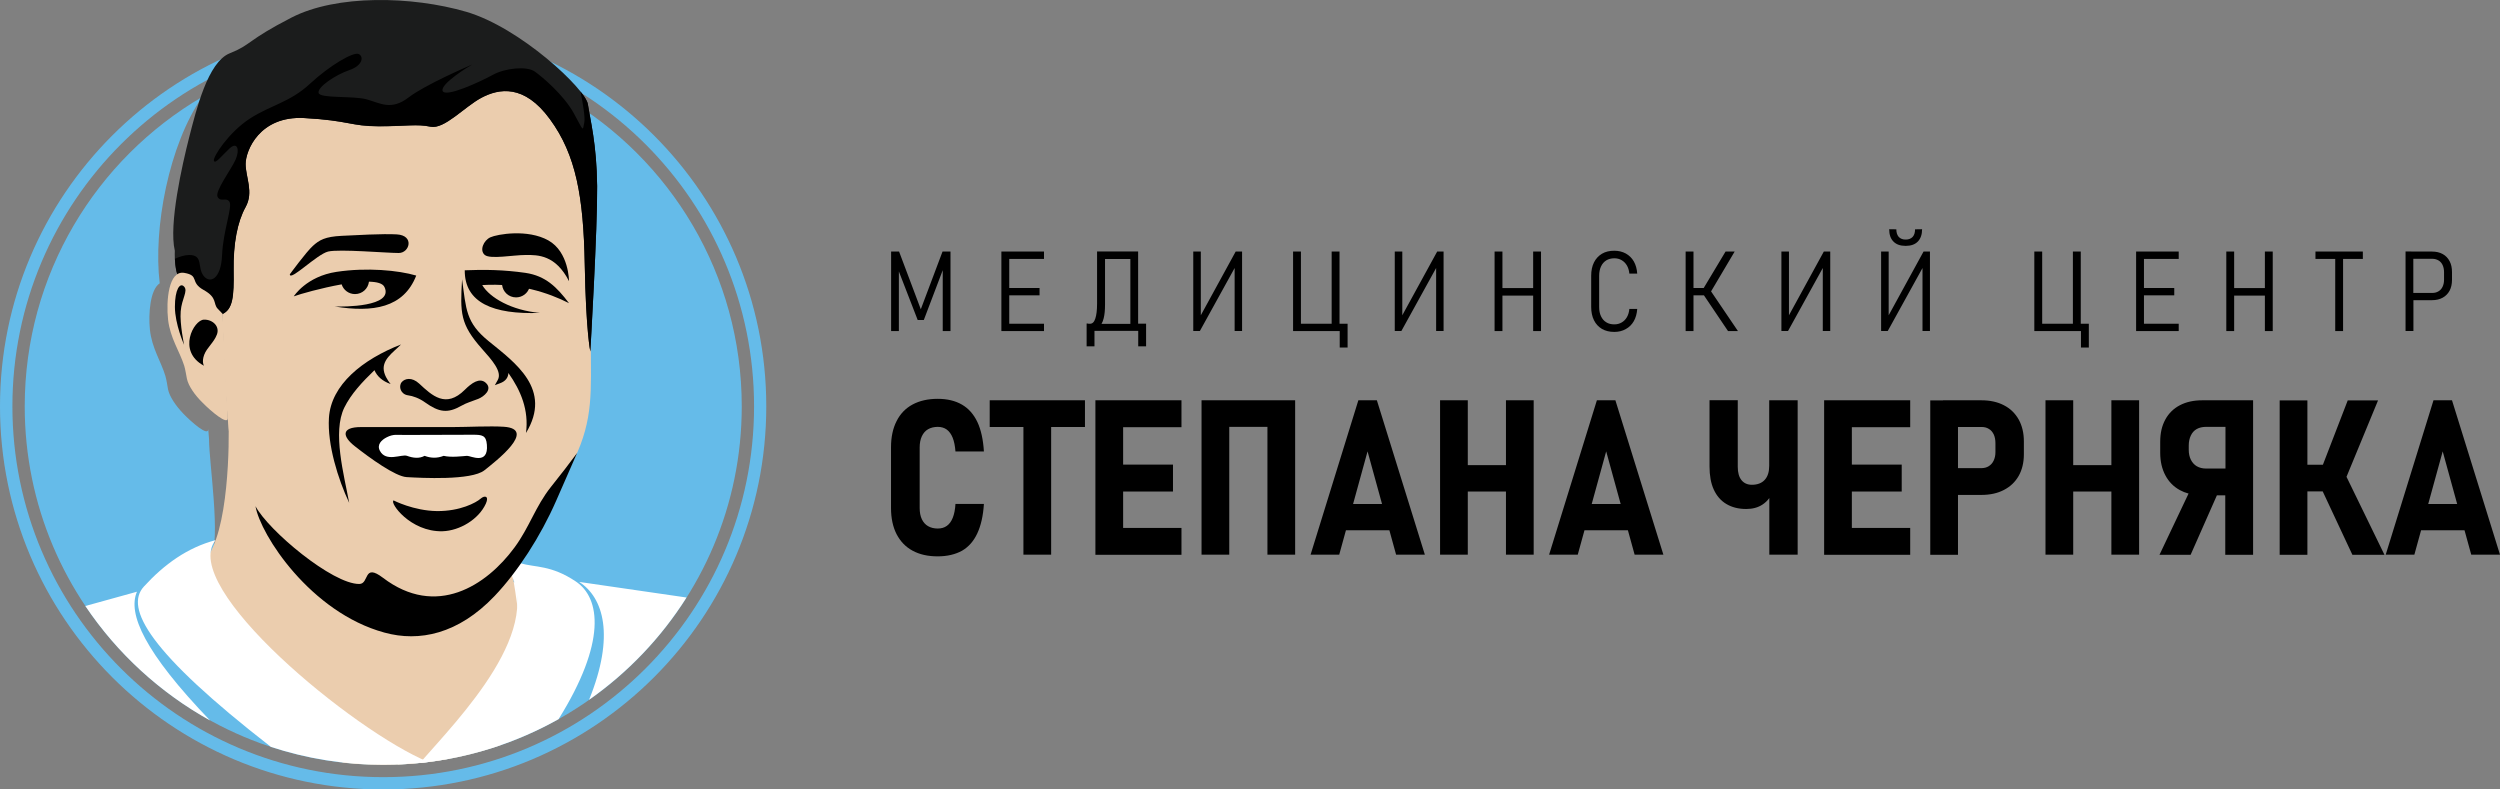 <svg width="190" height="60" viewBox="0 0 190 60" fill="none" xmlns="http://www.w3.org/2000/svg">
<rect x="0" y="0" width="190" height="60" fill="#808080" stroke="none"/>
<path fill-rule="evenodd" clip-rule="evenodd" d="M15.377 7.36C7.303 12.084 1.879 20.856 1.879 30.886C1.879 45.931 14.079 58.13 29.126 58.13C44.172 58.13 56.373 45.931 56.373 30.886C56.373 20.856 50.957 12.1 42.883 7.368C43.245 7.832 43.473 8.201 43.504 8.437C43.662 9.601 44.141 11.526 44.133 14.741C44.125 17.477 43.638 24.794 43.489 26.893C43.457 30.037 43.583 32.12 42.608 34.643C41.57 37.324 39.652 39.587 38.119 41.985C37.789 42.496 37.467 42.975 37.137 43.415C37.207 43.856 37.278 44.288 37.341 44.72H14.834C15.204 44.139 15.251 44.178 16.021 42.511C16.792 40.845 15.895 35.28 15.887 33.378C15.864 33.134 15.84 32.875 15.825 32.608C15.848 33.221 14.535 32.065 13.946 31.452C13.348 30.831 12.869 30.116 12.767 29.573C12.719 29.314 12.656 28.858 12.57 28.575C12.24 27.467 11.532 26.453 11.391 25.03C11.273 23.851 11.407 22.004 12.138 21.532C11.634 17.374 12.829 10.992 15.377 7.36Z" fill="#65BBE9"/>
<path fill-rule="evenodd" clip-rule="evenodd" d="M29.126 2.706C21.343 2.706 14.3 5.858 9.198 10.959C4.096 16.061 0.943 23.104 0.943 30.885C0.943 38.667 4.096 45.71 9.198 50.811C14.3 55.912 21.343 59.064 29.126 59.064C36.909 59.064 43.953 55.912 49.055 50.811C54.157 45.71 57.309 38.667 57.309 30.885C57.309 23.104 54.157 16.061 49.055 10.959C43.953 5.866 36.901 2.706 29.126 2.706ZM8.53 10.299C13.797 5.033 21.076 1.771 29.118 1.771C37.16 1.771 44.44 5.033 49.707 10.299C54.974 15.566 58.237 22.844 58.237 30.885C58.237 38.926 54.974 46.205 49.707 51.471C44.44 56.738 37.16 60 29.118 60C21.076 60 13.797 56.738 8.53 51.471C3.262 46.205 0 38.926 0 30.885C0 22.844 3.262 15.566 8.53 10.299Z" fill="#65BBE9"/>
<path fill-rule="evenodd" clip-rule="evenodd" d="M6.486 46.056L10.408 44.971C9.685 46.653 10.99 49.577 15.966 54.757C12.162 52.643 8.907 49.656 6.486 46.056ZM17.256 44.515L39.149 44.248C40.368 48.155 36.036 54.577 35.14 55.748C34.7 56.329 34.37 56.974 34.142 57.666C32.876 57.901 31.571 58.051 30.25 58.106C29.692 57.508 29.095 56.95 28.442 56.432C27.004 55.253 20.023 49.122 17.256 44.515ZM44.016 44.225L52.176 45.411C50.242 48.469 47.726 51.11 44.77 53.185C46.751 48.304 45.863 45.411 44.016 44.225Z" fill="white"/>
<path fill-rule="evenodd" clip-rule="evenodd" d="M18.018 30.753C18.018 30.753 17.263 31.948 17.334 31.751C17.405 31.555 17.593 38.48 16.186 41.561C14.779 44.642 13.443 45.742 13.443 45.742C13.443 45.742 18.325 54.782 26.091 57.965C27.09 58.075 28.096 58.13 29.118 58.13C32.239 58.13 35.234 57.604 38.025 56.637C40.556 53.477 39.676 47.629 38.591 41.584C36.948 32.411 18.018 30.753 18.018 30.753Z" fill="#EBCDAE"/>
<path fill-rule="evenodd" clip-rule="evenodd" d="M16.855 21.353C16.855 21.353 16.981 31.029 17.61 34.173C18.239 37.317 19.559 41.106 23.081 43.416C30.361 48.196 35.172 48.219 39.724 41.043C41.225 38.677 43.112 36.444 44.118 33.796C45.203 30.942 44.841 28.647 44.912 24.701C44.92 24.293 44.928 23.868 44.936 23.42C45.046 17.155 44.747 10.694 43.835 9.232C40.573 3.982 36.351 3.573 30.754 3.667C19.575 3.856 16.855 8.564 16.855 21.353Z" fill="#EBCDAE"/>
<path fill-rule="evenodd" clip-rule="evenodd" d="M22.027 20.847C22.027 20.847 23.269 19.149 23.772 18.694C24.275 18.238 24.7 17.986 25.974 17.923C26.948 17.876 29.134 17.75 30.156 17.813C31.516 17.892 31.131 19.228 30.305 19.228C29.362 19.228 25.785 18.914 24.936 19.118C24.087 19.322 22.027 21.413 22.027 20.847Z" fill="black"/>
<path fill-rule="evenodd" clip-rule="evenodd" d="M22.326 22.523C22.326 22.523 23.277 21.006 25.581 20.66C27.884 20.314 30.274 20.542 31.634 20.943C30.675 23.403 28.332 23.765 25.439 23.293C26.076 23.317 29.944 23.332 29.22 21.815C29.087 21.532 28.646 21.422 28.041 21.407C27.978 21.941 27.53 22.35 26.98 22.35C26.508 22.35 26.099 22.043 25.966 21.611C24.425 21.886 22.821 22.342 22.326 22.523Z" fill="black"/>
<path fill-rule="evenodd" clip-rule="evenodd" d="M43.245 23.041C42.317 21.815 41.468 20.966 39.935 20.738C38.3 20.502 36.799 20.479 35.321 20.542C35.305 23.01 37.483 23.914 41.028 23.78C38.89 23.591 37.223 22.632 36.649 21.666C39.409 21.493 41.665 22.239 43.245 23.041Z" fill="black"/>
<path fill-rule="evenodd" clip-rule="evenodd" d="M24.999 31.759C25.156 29.235 27.562 27.317 30.478 26.178C29.896 26.783 28.93 27.365 29.205 28.324C29.338 28.795 29.692 29.188 29.692 29.188C29.055 28.968 28.654 28.591 28.458 28.135C27.538 29.023 26.681 29.935 26.17 30.973C25.25 32.843 26.147 36.097 26.54 38.22C25.691 36.42 24.873 33.786 24.999 31.759Z" fill="black"/>
<path fill-rule="evenodd" clip-rule="evenodd" d="M39.975 32.906C40.203 31.161 39.582 29.683 38.638 28.347C38.623 28.685 38.434 28.976 37.986 29.133L37.609 29.274L37.829 28.881C38.182 28.253 37.404 27.38 36.634 26.515C34.967 24.637 34.967 23.796 35.117 21.226C35.431 23.513 35.392 24.511 37.145 25.934C39.149 27.569 42.003 29.581 39.975 32.906Z" fill="black"/>
<path fill-rule="evenodd" clip-rule="evenodd" d="M31.862 29.157C32.829 30.054 33.882 31.068 35.329 29.621C35.847 29.102 36.445 28.686 36.901 29.079C37.483 29.582 36.767 30.148 36.35 30.313C35.855 30.509 35.494 30.596 35.061 30.84C34.024 31.429 33.371 31.343 32.302 30.58C31.854 30.258 31.374 30.093 31.021 30.046C30.455 29.975 30.266 29.378 30.525 29.047C30.761 28.765 31.296 28.631 31.862 29.157Z" fill="black"/>
<path fill-rule="evenodd" clip-rule="evenodd" d="M27.444 32.457C28.655 32.457 32.79 32.457 34.425 32.457C35.525 32.457 37.216 32.363 38.293 32.434C40.855 32.606 37.664 35.067 36.815 35.743C35.824 36.529 32.011 36.324 30.911 36.261C30.046 36.214 28.112 34.815 26.964 33.911C26.045 33.196 25.872 32.457 27.444 32.457Z" fill="black"/>
<path fill-rule="evenodd" clip-rule="evenodd" d="M29.913 38.032C29.913 38.032 31.43 38.818 33.206 38.842C34.983 38.858 36.186 38.197 36.516 37.907C36.846 37.616 37.184 37.702 36.925 38.276C36.382 39.471 34.936 40.335 33.631 40.375C31.178 40.437 29.582 38.189 29.913 38.032Z" fill="black"/>
<path fill-rule="evenodd" clip-rule="evenodd" d="M13.286 19.056C13.286 19.056 13.191 20.778 13.789 21.477C14.386 22.169 16.131 24.252 16.91 23.867C17.688 23.482 17.782 22.57 17.751 20.55C17.719 18.522 18.034 16.863 18.663 15.732C19.292 14.6 18.663 13.468 18.663 12.462C18.663 11.456 19.716 8.783 23.128 8.972C26.54 9.16 26.666 9.601 28.788 9.601C30.903 9.601 31.665 9.412 32.719 9.632C33.772 9.852 35.289 8.123 36.594 7.431C37.907 6.739 39.825 6.362 41.798 9.066C43.78 11.77 44.346 14.953 44.44 20.086C44.534 25.211 44.864 26.72 44.864 26.72C44.864 26.72 45.415 17.319 45.383 14.144C45.352 10.968 44.849 9.066 44.676 7.918C44.503 6.771 39.535 2.086 35.415 0.891C31.296 -0.303 25.588 -0.429 22.161 1.332C18.733 3.092 19.127 3.391 17.46 4.051C15.793 4.711 14.913 8.359 14.378 10.434C13.852 12.501 12.814 17.06 13.286 19.056Z" fill="#1B1C1C"/>
<path fill-rule="evenodd" clip-rule="evenodd" d="M28.788 9.593C30.903 9.593 31.665 9.404 32.718 9.624C33.772 9.844 35.289 8.115 36.594 7.423C37.907 6.731 39.825 6.354 41.798 9.058C43.779 11.762 44.345 14.945 44.44 20.078C44.534 25.203 44.864 26.712 44.864 26.712C44.864 26.712 45.414 17.311 45.383 14.136C45.352 10.96 44.849 9.058 44.676 7.911C44.644 7.698 44.448 7.36 44.117 6.952C44.306 7.871 44.479 8.94 44.408 9.31C44.267 10.017 44.361 9.97 43.606 8.602C42.852 7.235 41.264 5.883 40.651 5.442C40.037 5.002 38.386 5.175 37.459 5.686C36.531 6.197 33.827 7.455 33.638 6.904C33.458 6.378 35.619 5.049 35.895 4.9C35.564 5.042 32.294 6.449 31.052 7.407C29.715 8.429 28.898 7.832 27.86 7.549C26.823 7.266 24.323 7.502 24.213 7.062C24.102 6.621 25.502 5.686 26.54 5.332C27.577 4.979 27.656 4.295 27.263 4.106C26.87 3.918 25.077 4.955 23.552 6.37C22.027 7.785 20.596 7.973 18.993 9.011C17.389 10.049 16.163 11.935 16.257 12.218C16.351 12.501 16.831 11.856 17.436 11.29C18.041 10.725 18.238 11.369 17.908 12.124C17.578 12.878 16.304 14.545 16.54 14.969C16.776 15.393 17.185 14.961 17.436 15.331C17.688 15.7 16.957 17.524 16.878 19.387C16.799 21.241 15.943 21.587 15.463 20.951C14.983 20.314 15.463 19.379 14.386 19.379C14.032 19.379 13.647 19.504 13.293 19.669C13.317 20.235 13.427 21.053 13.796 21.477C14.394 22.169 16.139 24.252 16.917 23.867C17.696 23.482 17.79 22.57 17.759 20.55C17.727 18.522 18.041 16.863 18.67 15.732C19.299 14.6 18.67 13.468 18.67 12.462C18.67 11.456 19.724 8.783 23.136 8.972C26.547 9.16 26.665 9.593 28.788 9.593Z" fill="black"/>
<path fill-rule="evenodd" clip-rule="evenodd" d="M14.205 28.779C14.15 28.52 14.087 28.072 14.001 27.797C13.655 26.704 12.932 25.698 12.774 24.291C12.617 22.884 12.806 20.534 14.001 20.738C15.196 20.942 14.394 21.438 15.471 22.035C16.548 22.632 16.178 23.08 16.548 23.466C16.917 23.851 16.917 23.851 16.917 23.851L17.31 31.766C17.342 32.371 16.013 31.232 15.416 30.626C14.803 30.029 14.315 29.322 14.205 28.779Z" fill="#EBCDAE"/>
<path fill-rule="evenodd" clip-rule="evenodd" d="M15.503 27.798C13.435 26.69 14.725 24.308 15.503 24.292C16.163 24.277 16.721 24.803 16.485 25.424C16.25 26.045 15.723 26.415 15.518 26.965C15.314 27.515 15.503 27.798 15.503 27.798Z" fill="black"/>
<path fill-rule="evenodd" clip-rule="evenodd" d="M13.993 26.209C13.993 26.209 13.293 24.637 13.293 23.317C13.293 21.996 13.678 21.438 13.993 21.784C14.307 22.122 13.812 22.688 13.733 23.662C13.655 24.637 13.993 26.209 13.993 26.209Z" fill="black"/>
<path fill-rule="evenodd" clip-rule="evenodd" d="M43.245 21.367C43.245 21.367 43.245 19.151 41.673 18.27C40.1 17.39 37.789 17.799 37.27 18.035C36.752 18.27 36.421 19.033 36.846 19.379C37.27 19.717 39.008 19.379 39.951 19.379C40.887 19.371 42.223 19.371 43.245 21.367Z" fill="black"/>
<path fill-rule="evenodd" clip-rule="evenodd" d="M38.159 21.658C38.222 22.193 38.67 22.602 39.22 22.602C39.692 22.602 40.101 22.295 40.234 21.863V21.462H38.159V21.658Z" fill="black"/>
<path fill-rule="evenodd" clip-rule="evenodd" d="M30.706 33.056L35.942 33.04C36.634 33.04 36.948 33.079 37.003 33.795C37.137 35.382 35.753 34.628 35.494 34.644C35.132 34.667 34.307 34.785 33.717 34.644C33.198 34.848 32.727 34.816 32.271 34.644C31.862 34.864 31.406 34.816 30.934 34.644C30.518 34.494 29.331 35.154 28.867 34.251C28.631 33.787 28.993 33.433 29.401 33.229C29.904 32.977 30.195 33.056 30.706 33.056Z" fill="white"/>
<path fill-rule="evenodd" clip-rule="evenodd" d="M10.935 44.579C9.449 46.206 11.336 49.578 20.589 56.763C23.27 57.643 26.139 58.122 29.118 58.122C30.282 58.122 31.43 58.044 32.554 57.91C26.894 55.583 13.553 44.595 16.383 41.05C14.253 41.616 12.484 42.881 10.935 44.579Z" fill="white"/>
<path fill-rule="evenodd" clip-rule="evenodd" d="M43.764 44.194C45.651 45.459 46.091 48.831 42.451 54.656C39.275 56.44 35.706 57.604 31.909 57.989C34.825 54.648 41.814 47.597 38.402 42.913L39.589 42.81C40.651 43.141 41.869 42.921 43.764 44.194Z" fill="white"/>
<path fill-rule="evenodd" clip-rule="evenodd" d="M37.585 45.301C39.338 43.462 41.075 40.782 42.27 38.054L43.858 34.431C43.269 35.232 42.632 36.05 41.869 37.009C40.698 38.479 40.234 40.074 39.11 41.599C36.956 44.531 33.143 46.983 29.103 43.91C27.593 42.763 28.081 44.374 27.31 44.382C25.274 44.405 20.392 40.318 19.418 38.471C19.787 40.64 23.6 46.543 29.213 48.076C31.862 48.807 34.826 48.194 37.585 45.301Z" fill="black"/>
<path fill-rule="evenodd" clip-rule="evenodd" d="M71.632 19.119H72.237V25.163H71.648V20.534L70.209 24.322H69.745L68.314 20.628V25.163H67.725V19.119H68.33L69.981 23.505L71.632 19.119ZM76.105 19.119H76.514H76.703H79.344V19.677H76.703V21.886H79.006V22.444H76.703V24.605H79.344V25.163H76.703H76.514H76.105V19.119ZM82.701 24.605H82.842C83.023 24.605 83.157 24.479 83.243 24.212C83.33 23.953 83.377 23.576 83.377 23.088V19.111H83.903H83.974H85.9H86.23H86.498V24.597H86.505H86.749H87.103V26.319H86.505V25.148H86.498H85.9H83.18V26.319H82.583V25.148V24.59H82.701V24.605ZM83.982 19.677V23.151C83.982 23.568 83.951 23.906 83.88 24.189C83.841 24.354 83.785 24.495 83.715 24.613H85.908V19.685H83.982V19.677ZM93.832 25.155V20.369L91.191 25.155H90.688V19.119H91.262V23.961L93.911 19.119H94.398V25.155H93.832ZM101.206 19.119H101.804V24.605H101.819H102.157H102.417V26.413H101.819V25.163H101.804H101.206H98.871H98.549H98.274V19.119H98.871V24.605H101.206V19.119ZM109.146 25.155V20.369L106.505 25.155H106.002V19.119H106.575V23.961L109.225 19.119H109.712V25.155H109.146ZM116.52 19.119H117.117V25.163H116.52V22.467H114.185V25.163H113.588V19.119H114.185V21.893H116.52V19.119ZM122.683 25.226C122.322 25.226 122.007 25.148 121.748 24.998C121.488 24.841 121.284 24.629 121.142 24.338C121.001 24.055 120.93 23.717 120.93 23.324V20.958C120.93 20.565 121.001 20.227 121.142 19.944C121.284 19.661 121.488 19.441 121.748 19.284C122.015 19.127 122.322 19.056 122.683 19.056C123.013 19.056 123.304 19.127 123.564 19.268C123.815 19.41 124.02 19.606 124.169 19.866C124.318 20.125 124.405 20.439 124.429 20.793H123.831C123.807 20.549 123.745 20.345 123.642 20.172C123.54 19.999 123.407 19.866 123.241 19.771C123.076 19.677 122.896 19.63 122.691 19.63C122.455 19.63 122.251 19.685 122.078 19.787C121.905 19.897 121.771 20.046 121.677 20.251C121.583 20.447 121.536 20.691 121.536 20.966V23.332C121.536 23.607 121.583 23.843 121.677 24.039C121.771 24.236 121.905 24.393 122.078 24.495C122.251 24.605 122.455 24.652 122.691 24.652C122.896 24.652 123.076 24.605 123.241 24.511C123.407 24.417 123.54 24.283 123.642 24.11C123.745 23.937 123.807 23.725 123.831 23.481H124.429C124.405 23.835 124.318 24.149 124.169 24.409C124.02 24.668 123.815 24.872 123.564 25.006C123.304 25.155 123.013 25.226 122.683 25.226ZM129.483 21.886L131.142 19.119H131.834L130.041 22.145L132.085 25.163H131.331L129.499 22.444H128.705V25.163H128.108V19.119H128.705V21.886H129.483ZM138.532 25.155V20.369L135.89 25.155H135.387V19.119H135.961V23.961L138.61 19.119H139.098V25.155H138.532ZM146.11 25.155V20.369L143.469 25.155H142.965V19.119H143.539V23.961L146.189 19.119H146.676V25.155H146.11ZM146.079 17.421C146.079 17.822 145.968 18.136 145.756 18.356C145.544 18.576 145.237 18.686 144.844 18.686H144.813C144.42 18.686 144.113 18.576 143.901 18.356C143.681 18.136 143.579 17.822 143.579 17.421L144.121 17.429C144.121 17.672 144.184 17.869 144.302 18.003C144.428 18.136 144.601 18.207 144.813 18.207H144.844C145.064 18.207 145.237 18.136 145.363 18.003C145.489 17.861 145.544 17.672 145.544 17.429L146.079 17.421ZM157.54 19.119H158.138V24.605H158.154H158.492H158.751V26.413H158.154V25.163H158.138H157.54H155.206H154.883H154.608V19.119H155.206V24.605H157.54V19.119ZM162.344 19.119H162.752H162.941H165.582V19.677H162.941V21.886H165.244V22.444H162.941V24.605H165.582V25.163H162.941H162.752H162.344V19.119ZM172.131 19.119H172.728V25.163H172.131V22.467H169.796V25.163H169.199V19.119H169.796V21.893H172.131V19.119ZM178.074 19.677V25.163H177.477V19.677H175.975V19.119H179.576V19.677H178.074ZM183.412 22.263H184.858C185.039 22.263 185.189 22.224 185.33 22.137C185.464 22.058 185.566 21.941 185.637 21.791C185.707 21.642 185.747 21.469 185.747 21.265V20.675C185.747 20.471 185.707 20.29 185.637 20.141C185.566 19.991 185.464 19.873 185.33 19.795C185.196 19.716 185.039 19.669 184.858 19.669H183.412V22.263ZM183.255 19.119H183.42H184.843C185.149 19.119 185.417 19.182 185.645 19.307C185.873 19.433 186.045 19.614 186.171 19.85C186.297 20.086 186.352 20.361 186.352 20.683V21.272C186.352 21.587 186.289 21.862 186.171 22.09C186.045 22.318 185.873 22.499 185.645 22.624C185.417 22.75 185.149 22.813 184.843 22.813H183.42V25.155H182.822V19.111H183.255V19.119Z" fill="black"/>
<path fill-rule="evenodd" clip-rule="evenodd" d="M71.263 42.283C70.516 42.283 69.887 42.141 69.352 41.85C68.826 41.567 68.425 41.143 68.142 40.601C67.859 40.05 67.717 39.382 67.717 38.604V33.998C67.717 33.22 67.859 32.552 68.142 32.002C68.417 31.451 68.826 31.027 69.352 30.744C69.879 30.461 70.516 30.311 71.263 30.311C71.994 30.311 72.607 30.461 73.11 30.752C73.613 31.043 73.999 31.483 74.281 32.072C74.557 32.662 74.722 33.408 74.777 34.312H72.615C72.583 33.888 72.513 33.542 72.403 33.267C72.293 32.992 72.143 32.788 71.954 32.646C71.766 32.512 71.538 32.442 71.271 32.442C70.988 32.442 70.736 32.505 70.532 32.622C70.327 32.74 70.17 32.921 70.06 33.157C69.95 33.393 69.895 33.676 69.895 34.006V38.612C69.895 38.942 69.95 39.225 70.06 39.461C70.17 39.689 70.327 39.87 70.532 39.987C70.736 40.105 70.98 40.168 71.271 40.168C71.538 40.168 71.766 40.105 71.962 39.964C72.151 39.83 72.3 39.626 72.41 39.351C72.52 39.076 72.591 38.722 72.615 38.298H74.777C74.722 39.202 74.549 39.948 74.274 40.538C73.999 41.127 73.613 41.567 73.11 41.858C72.607 42.133 71.994 42.283 71.263 42.283ZM79.887 32.45V42.157H77.78V32.45H75.217V30.422H82.457V32.45H79.887ZM83.251 30.422H84.092H85.358H89.792V32.465H85.358V35.311H89.147V37.354H85.358V40.121H89.792V42.165H85.358H84.092H83.251V30.422ZM96.325 30.422H97.645H98.431V42.157H96.325V32.442H93.424V42.157H91.317V30.422H92.347H93.424H96.325ZM103.235 30.422H104.642L108.29 42.157H106.104L105.593 40.302H102.291L101.78 42.157H99.603L103.235 30.422ZM105.035 38.305L103.934 34.304L102.834 38.305H105.035ZM114.453 30.422H116.56V42.157H114.453V37.354H111.552V42.157H109.445V30.422H111.552V35.35H114.453V30.422ZM121.363 30.422H122.77L126.418 42.157H124.232L123.721 40.302H120.42L119.909 42.157H117.731L121.363 30.422ZM123.171 38.305L122.07 34.304L120.97 38.305H123.171ZM134.468 30.422H136.622V42.157H134.468V37.849C134.326 38.054 134.145 38.219 133.941 38.353C133.603 38.573 133.194 38.683 132.715 38.683C132.125 38.683 131.63 38.557 131.205 38.305C130.781 38.054 130.466 37.684 130.246 37.205C130.026 36.725 129.924 36.136 129.924 35.452V30.414H132.07V35.484C132.07 35.916 132.164 36.254 132.353 36.49C132.542 36.725 132.809 36.843 133.147 36.843C133.564 36.843 133.894 36.718 134.122 36.466C134.35 36.215 134.46 35.861 134.46 35.397V34.234V30.422H134.468ZM138.634 30.422H139.475H140.741H145.175V32.465H140.741V35.311H144.53V37.354H140.741V40.121H145.175V42.165H140.741H139.475H138.634V30.422ZM148.807 35.578H150.583C150.804 35.578 150.984 35.531 151.149 35.428C151.307 35.326 151.432 35.193 151.519 35.004C151.605 34.823 151.653 34.611 151.653 34.367V33.684C151.653 33.432 151.613 33.212 151.527 33.023C151.44 32.843 151.322 32.693 151.157 32.599C151 32.497 150.811 32.45 150.583 32.45H148.807V35.578ZM147.667 30.422H148.807H150.583C151.244 30.422 151.81 30.547 152.297 30.799C152.785 31.05 153.154 31.412 153.421 31.884C153.681 32.355 153.814 32.905 153.814 33.542V34.525C153.814 35.153 153.681 35.704 153.421 36.167C153.154 36.631 152.785 36.985 152.297 37.236C151.818 37.488 151.244 37.614 150.583 37.614H148.807V42.165H146.7V30.429H147.667V30.422ZM160.465 30.422H162.572V42.157H160.465V37.354H157.564V42.157H155.457V30.422H157.564V35.35H160.465V30.422ZM166.33 37.511C166.094 37.449 165.881 37.362 165.677 37.252C165.198 36.993 164.828 36.615 164.569 36.128C164.309 35.641 164.176 35.067 164.176 34.415V33.566C164.176 32.921 164.301 32.371 164.561 31.891C164.82 31.412 165.19 31.05 165.669 30.799C166.149 30.547 166.723 30.422 167.367 30.422H169.128H170.142H171.235V42.165H169.12V37.645H168.484L166.487 42.165H164.121L166.33 37.511ZM169.136 32.442H167.65C167.383 32.442 167.147 32.497 166.951 32.607C166.754 32.717 166.605 32.882 166.503 33.102C166.4 33.314 166.345 33.574 166.345 33.856V34.187C166.345 34.477 166.4 34.729 166.51 34.949C166.62 35.161 166.77 35.326 166.958 35.436C167.155 35.547 167.383 35.609 167.65 35.609H169.136V32.442ZM176.541 35.319L178.428 30.429H180.732L178.334 36.238L181.219 42.165H178.782L176.526 37.346H175.362V42.165H173.255V30.429H175.362V35.319H176.541ZM184.945 30.422H186.352L190 42.157H187.815L187.304 40.302H184.002L183.491 42.157H181.313L184.945 30.422ZM186.745 38.305L185.645 34.304L184.544 38.305H186.745Z" fill="black"/>
</svg>
